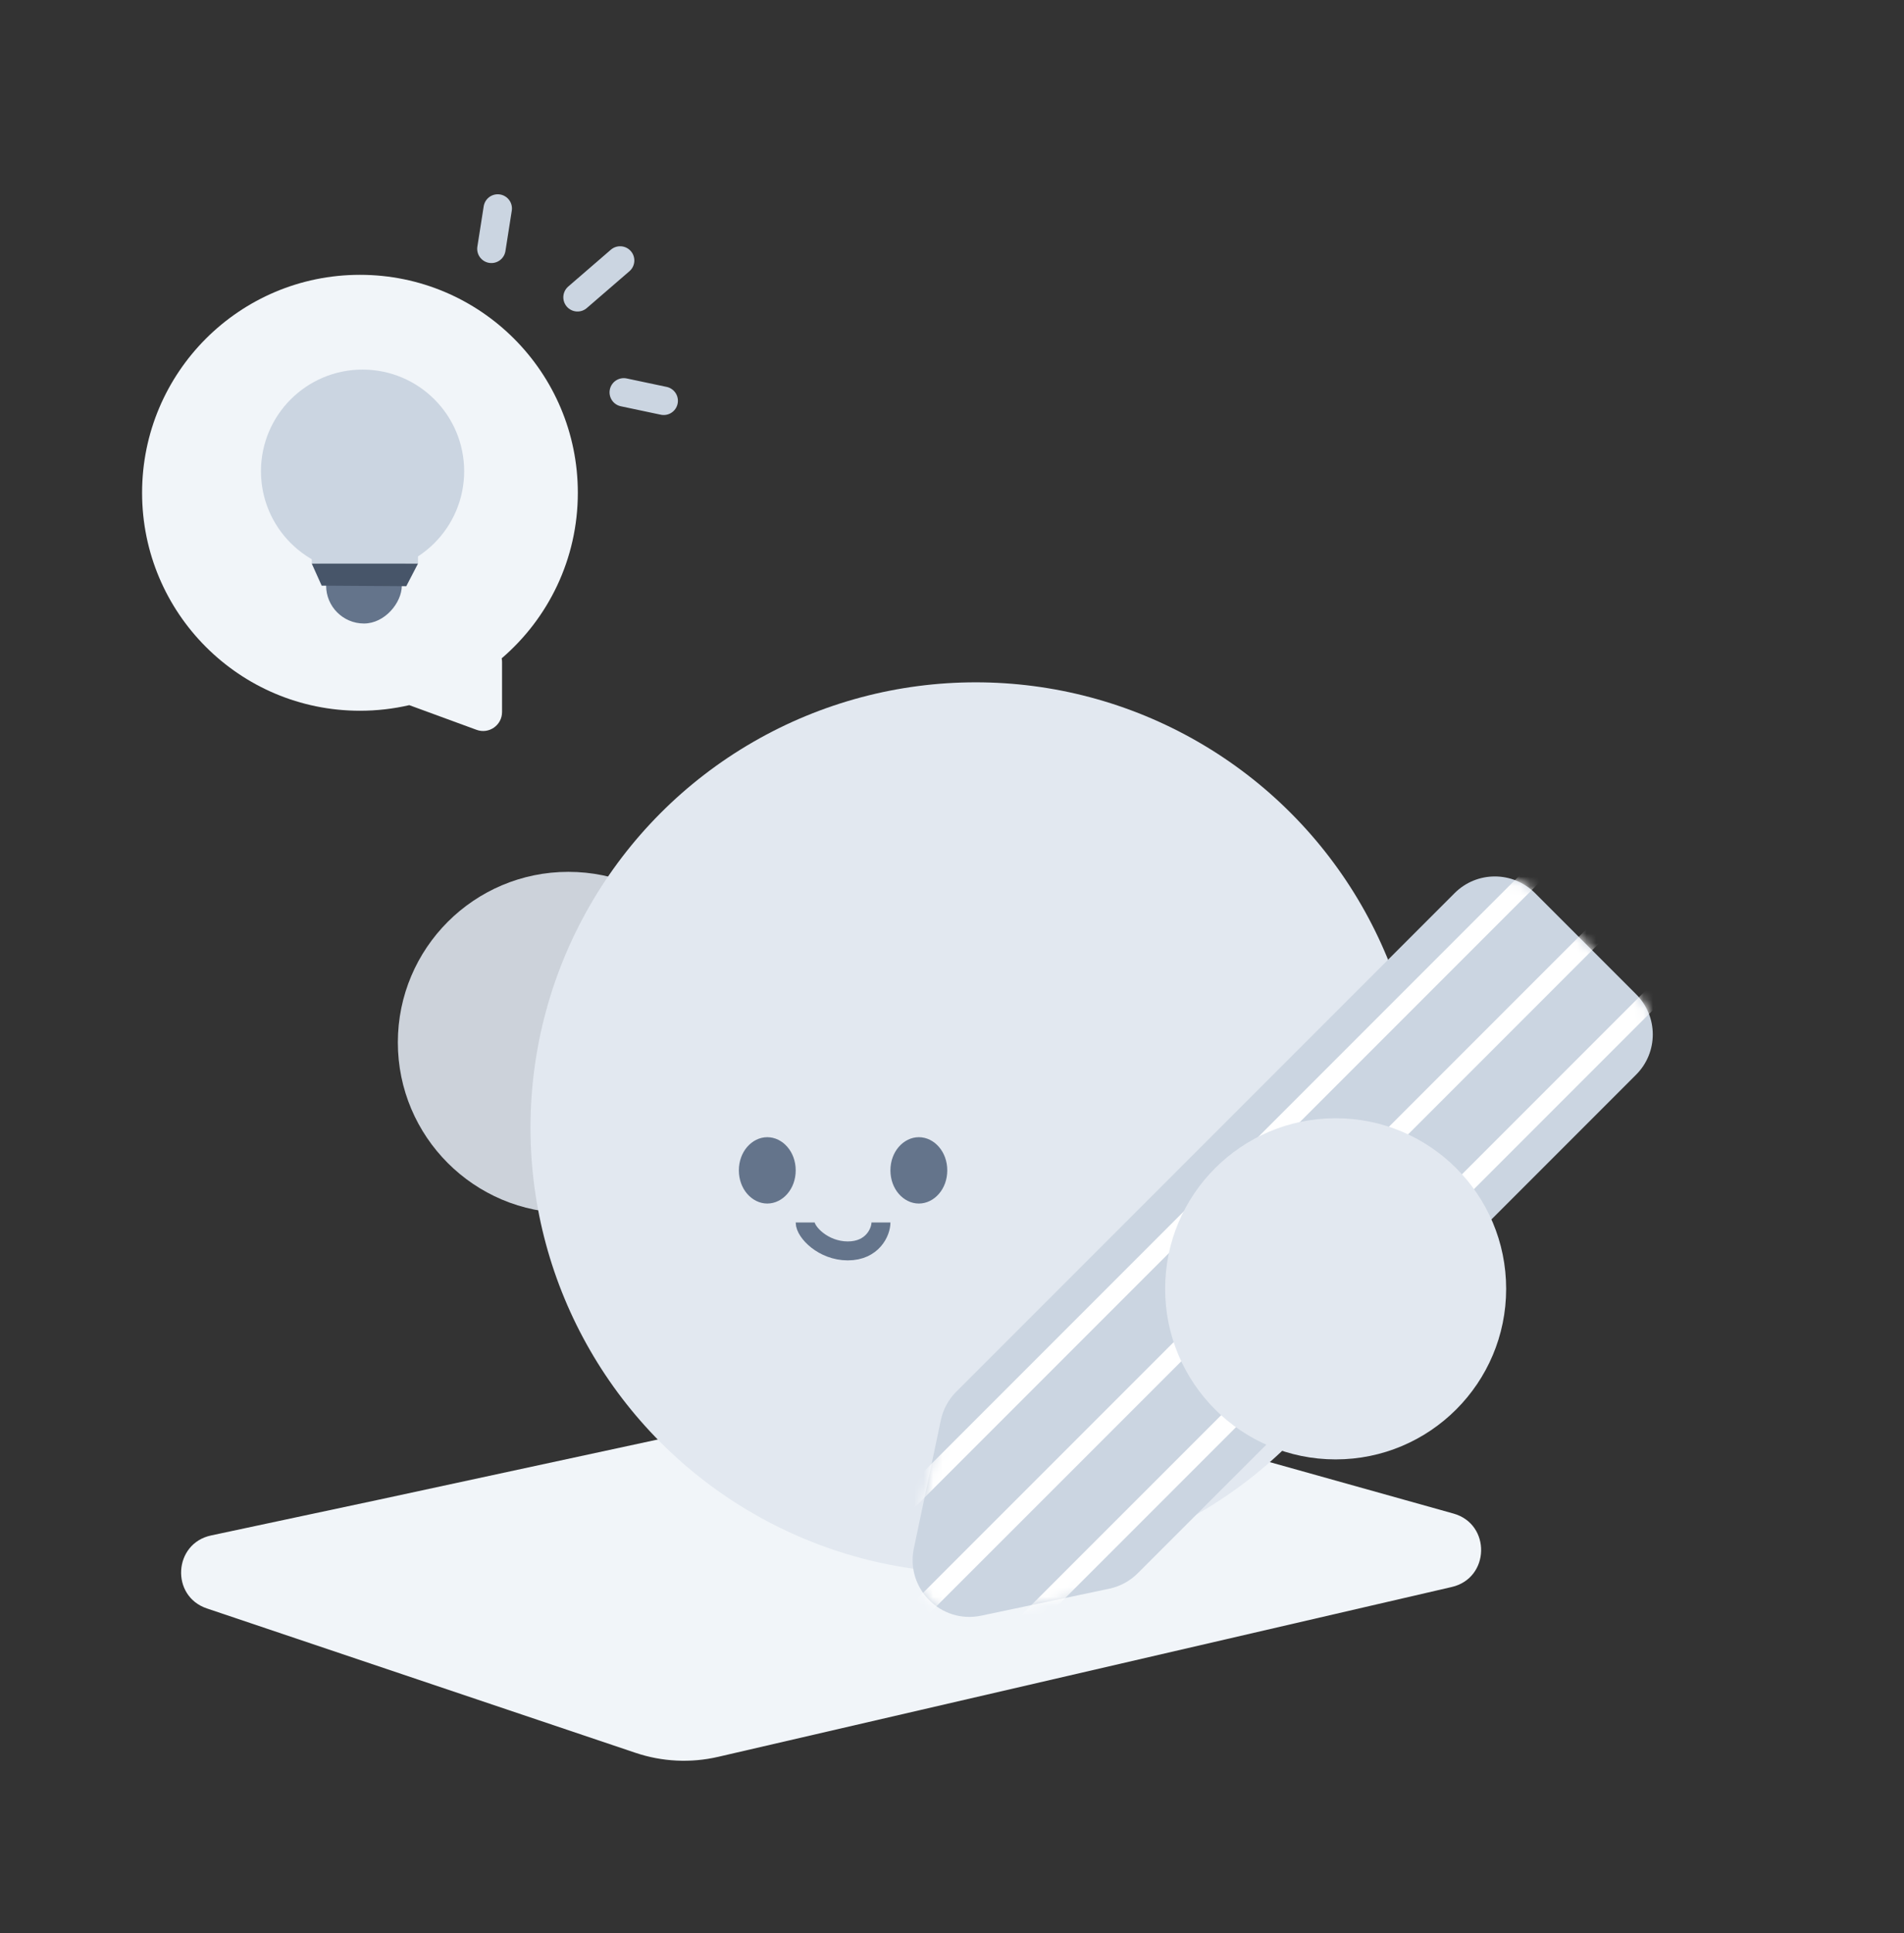 <svg width="201" height="204" viewBox="0 0 201 204" fill="none" xmlns="http://www.w3.org/2000/svg">
<rect x="0" y="0" width="201" height="204" fill="#333333" stroke="none"/>
<circle cx="60" cy="110" r="18" fill="#CCD2DA"/>
<path d="M22.285 162.024L40.041 158.24L100.145 145.278C100.781 145.141 101.44 145.161 102.066 145.336L153.437 159.714C157.425 160.831 157.296 166.529 153.26 167.463L75.806 185.388C72.918 186.056 69.902 185.909 67.093 184.963L21.842 169.727C17.986 168.428 18.306 162.872 22.285 162.024Z" fill="#F1F5F9"/>
<ellipse cx="103.004" cy="119" rx="47.002" ry="47" fill="#E2E8F0"/>
<path d="M83.48 123.5C83.48 125.224 82.297 126.48 81 126.48C79.703 126.48 78.52 125.224 78.52 123.5C78.52 121.776 79.703 120.52 81 120.52C82.297 120.52 83.48 121.776 83.48 123.5Z" fill="#64748B" stroke="#64748B" stroke-width="1.041"/>
<path d="M99.48 123.5C99.48 125.224 98.297 126.48 97 126.48C95.703 126.48 94.52 125.224 94.52 123.5C94.52 121.776 95.703 120.52 97 120.52C98.297 120.52 99.48 121.776 99.48 123.5Z" fill="#64748B" stroke="#64748B" stroke-width="1.041"/>
<path d="M85 129C85 130 86.892 131.999 89.5 131.999C92.108 131.999 93 130 93 129" stroke="#64748B" stroke-width="2"/>
<path d="M172.722 113.401C175.065 111.058 175.065 107.259 172.722 104.916L162.048 94.242C159.705 91.899 155.906 91.899 153.562 94.242L100.95 146.855C100.127 147.678 99.561 148.722 99.321 149.861L96.475 163.382C95.582 167.622 99.342 171.382 103.582 170.489L117.103 167.643C118.242 167.403 119.286 166.837 120.109 166.014L172.722 113.401Z" fill="#CBD5E1"/>
<mask id="mask0_1151_45852" style="mask-type:alpha" maskUnits="userSpaceOnUse" x="96" y="92" width="79" height="79">
<path d="M172.368 113.048C174.516 110.9 174.516 107.417 172.368 105.27L161.694 94.596C159.546 92.448 156.064 92.448 153.916 94.596L101.304 147.208C100.549 147.963 100.03 148.92 99.811 149.964L96.964 163.485C96.146 167.372 99.592 170.818 103.479 170L117 167.153C118.044 166.933 119.001 166.415 119.756 165.66L172.368 113.048Z" fill="#CBD5E1" stroke="white"/>
</mask>
<g mask="url(#mask0_1151_45852)">
<path d="M178.548 101.118L102.534 177.132" stroke="white" stroke-width="2"/>
<path d="M172.184 94.754L96.171 170.768" stroke="white" stroke-width="2"/>
<path d="M165.821 88.39L89.807 164.404" stroke="white" stroke-width="2"/>
</g>
<path fill-rule="evenodd" clip-rule="evenodd" d="M38 75C25.297 75 15 64.703 15 52C15 39.297 25.297 29 38 29C50.703 29 61 39.297 61 52C61 58.989 57.882 65.251 52.962 69.469C52.987 69.596 53 69.728 53 69.864V75.136C53 76.527 51.617 77.493 50.312 77.014L43.205 74.409C41.533 74.796 39.79 75 38 75Z" fill="#F1F5F9"/>
<rect width="7.991" height="9.872" rx="3.996" transform="matrix(-1 0 0 1 42.419 55.922)" fill="#64748B"/>
<circle cx="10.725" cy="10.725" r="10.725" transform="matrix(-1 0 0 1 49 39)" fill="#CBD5E1"/>
<path d="M44.125 59.474V58.499H32.913V59.474H44.125Z" fill="#CBD5E1"/>
<path d="M42.889 61.858L44.125 59.475H32.913L33.958 61.799L42.889 61.858Z" fill="#475569"/>
<path d="M65.848 41.403L70.065 42.294" stroke="#CBD5E1" stroke-width="3" stroke-linecap="round"/>
<path d="M51.876 26.258L52.545 22" stroke="#CBD5E1" stroke-width="3" stroke-linecap="round"/>
<path d="M60.968 31.371L65.465 27.486" stroke="#CBD5E1" stroke-width="3" stroke-linecap="round"/>
<circle cx="141" cy="136" r="18" fill="#E2E8F0"/>
</svg>

